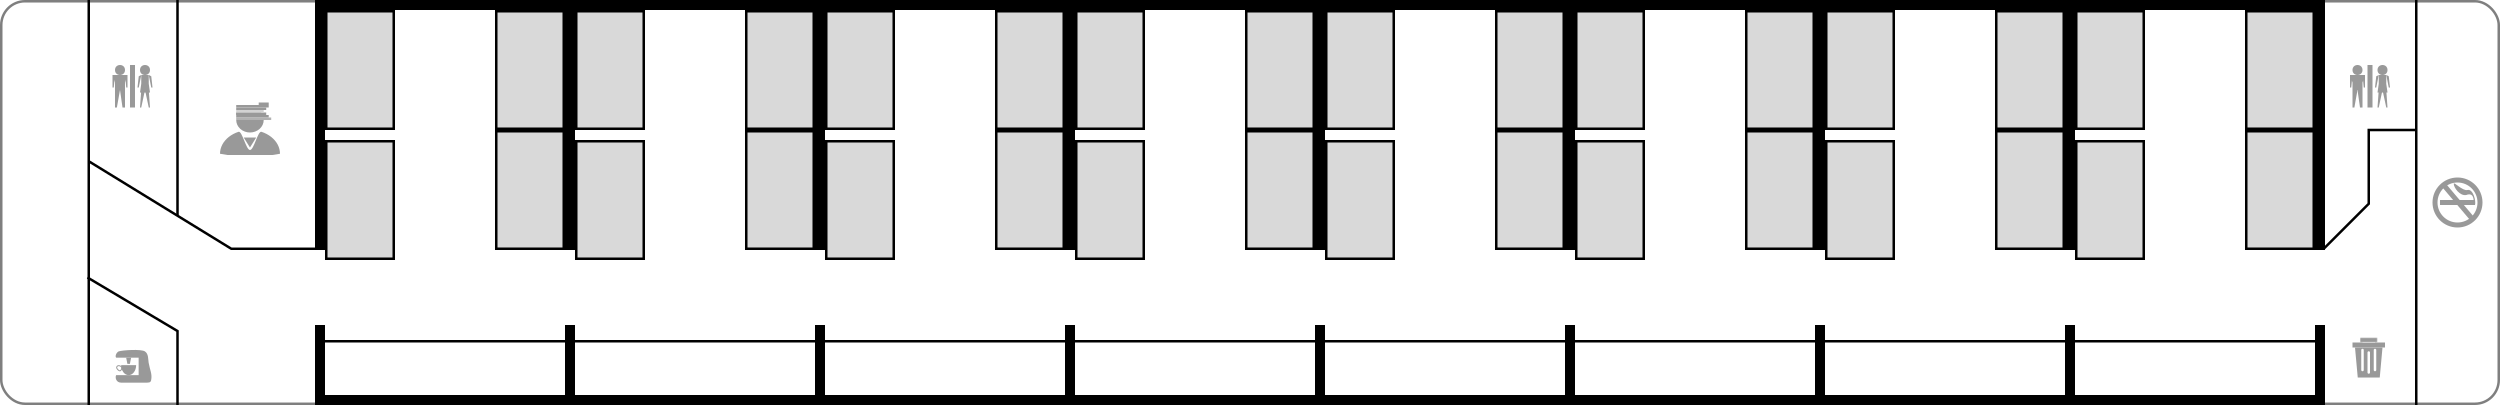 <svg width="1000" height="162" viewBox="0 0 1000 162" fill="none" xmlns="http://www.w3.org/2000/svg">
<rect opacity="0.5" x="0.5" y="0.5" width="999" height="161" rx="9.5" stroke="black"/>
<line x1="928" y1="4" x2="928" y2="100" stroke="black" stroke-width="4"/>
<line x1="228" y1="4" x2="228" y2="100" stroke="black" stroke-width="4"/>
<line x1="328" y1="4" x2="328" y2="100" stroke="black" stroke-width="4"/>
<line x1="828" y1="4" x2="828" y2="100" stroke="black" stroke-width="4"/>
<line x1="728" y1="4" x2="728" y2="100" stroke="black" stroke-width="4"/>
<line x1="628" y1="4" x2="628" y2="100" stroke="black" stroke-width="4"/>
<line x1="528" y1="4" x2="528" y2="100" stroke="black" stroke-width="4"/>
<line x1="428" y1="4" x2="428" y2="100" stroke="black" stroke-width="4"/>
<line x1="128" y1="4" x2="128" y2="100" stroke="black" stroke-width="4"/>
<line x1="928" y1="130" x2="928" y2="158" stroke="black" stroke-width="4"/>
<line x1="128" y1="130" x2="128" y2="158" stroke="black" stroke-width="4"/>
<line x1="228" y1="130" x2="228" y2="158" stroke="black" stroke-width="4"/>
<line x1="828" y1="130" x2="828" y2="158" stroke="black" stroke-width="4"/>
<line x1="728" y1="130" x2="728" y2="158" stroke="black" stroke-width="4"/>
<line x1="628" y1="130" x2="628" y2="158" stroke="black" stroke-width="4"/>
<line x1="528" y1="130" x2="528" y2="158" stroke="black" stroke-width="4"/>
<line x1="428" y1="130" x2="428" y2="158" stroke="black" stroke-width="4"/>
<line x1="328" y1="130" x2="328" y2="158" stroke="black" stroke-width="4"/>
<path d="M126 2H930" stroke="black" stroke-width="4"/>
<line x1="126" y1="160" x2="930" y2="160" stroke="black" stroke-width="4"/>
<rect x="198.5" y="4.5" width="27" height="47" fill="#D9D9D9" stroke="black"/>
<path d="M130.5 4.5H157.5V51.5H130.5V4.5Z" fill="#D9D9D9" stroke="black"/>
<rect x="198.5" y="52.5" width="27" height="47" fill="#D9D9D9" stroke="black"/>
<g filter="url(#filter0_d_33_2091)">
<rect x="130" y="52" width="28" height="48" fill="#D9D9D9"/>
<rect x="130.5" y="52.5" width="27" height="47" stroke="black"/>
</g>
<rect x="298.5" y="4.5" width="27" height="47" fill="#D9D9D9" stroke="black"/>
<path d="M230.5 4.5H257.5V51.5H230.5V4.5Z" fill="#D9D9D9" stroke="black"/>
<rect x="298.5" y="52.5" width="27" height="47" fill="#D9D9D9" stroke="black"/>
<g filter="url(#filter1_d_33_2091)">
<rect x="230" y="52" width="28" height="48" fill="#D9D9D9"/>
<rect x="230.5" y="52.5" width="27" height="47" stroke="black"/>
</g>
<rect x="398.5" y="4.5" width="27" height="47" fill="#D9D9D9" stroke="black"/>
<path d="M330.5 4.5H357.5V51.5H330.5V4.5Z" fill="#D9D9D9" stroke="black"/>
<rect x="398.5" y="52.5" width="27" height="47" fill="#D9D9D9" stroke="black"/>
<g filter="url(#filter2_d_33_2091)">
<rect x="330" y="52" width="28" height="48" fill="#D9D9D9"/>
<rect x="330.5" y="52.5" width="27" height="47" stroke="black"/>
</g>
<rect x="498.5" y="4.5" width="27" height="47" fill="#D9D9D9" stroke="black"/>
<path d="M430.5 4.5H457.5V51.5H430.5V4.5Z" fill="#D9D9D9" stroke="black"/>
<rect x="498.5" y="52.5" width="27" height="47" fill="#D9D9D9" stroke="black"/>
<g filter="url(#filter3_d_33_2091)">
<rect x="430" y="52" width="28" height="48" fill="#D9D9D9"/>
<rect x="430.5" y="52.5" width="27" height="47" stroke="black"/>
</g>
<rect x="598.5" y="4.5" width="27" height="47" fill="#D9D9D9" stroke="black"/>
<path d="M530.5 4.5H557.5V51.5H530.5V4.5Z" fill="#D9D9D9" stroke="black"/>
<rect x="598.5" y="52.5" width="27" height="47" fill="#D9D9D9" stroke="black"/>
<g filter="url(#filter4_d_33_2091)">
<rect x="530" y="52" width="28" height="48" fill="#D9D9D9"/>
<rect x="530.5" y="52.5" width="27" height="47" stroke="black"/>
</g>
<rect x="698.5" y="4.5" width="27" height="47" fill="#D9D9D9" stroke="black"/>
<path d="M630.5 4.5H657.5V51.5H630.5V4.5Z" fill="#D9D9D9" stroke="black"/>
<rect x="698.5" y="52.5" width="27" height="47" fill="#D9D9D9" stroke="black"/>
<g filter="url(#filter5_d_33_2091)">
<rect x="630" y="52" width="28" height="48" fill="#D9D9D9"/>
<rect x="630.5" y="52.5" width="27" height="47" stroke="black"/>
</g>
<rect x="798.5" y="4.5" width="27" height="47" fill="#D9D9D9" stroke="black"/>
<path d="M730.5 4.5H757.5V51.5H730.5V4.5Z" fill="#D9D9D9" stroke="black"/>
<rect x="798.5" y="52.5" width="27" height="47" fill="#D9D9D9" stroke="black"/>
<g filter="url(#filter6_d_33_2091)">
<rect x="730" y="52" width="28" height="48" fill="#D9D9D9"/>
<rect x="730.5" y="52.5" width="27" height="47" stroke="black"/>
</g>
<rect x="898.5" y="4.5" width="27" height="47" fill="#D9D9D9" stroke="black"/>
<path d="M830.5 4.5H857.5V51.5H830.5V4.5Z" fill="#D9D9D9" stroke="black"/>
<rect x="898.5" y="52.5" width="27" height="47" fill="#D9D9D9" stroke="black"/>
<g filter="url(#filter7_d_33_2091)">
<rect x="830" y="52" width="28" height="48" fill="#D9D9D9"/>
<rect x="830.5" y="52.5" width="27" height="47" stroke="black"/>
</g>
<line x1="966.5" x2="966.5" y2="162" stroke="black"/>
<line x1="35.5" x2="35.5" y2="162" stroke="black"/>
<path d="M966.5 52H947.5V81.5L929.5 99.5" stroke="black"/>
<path d="M126.5 99.5H92.5L35.5 64.5" stroke="black"/>
<path d="M35 111L71 132.42V162" stroke="black"/>
<path d="M71 0V86" stroke="black"/>
<circle cx="48" cy="28" r="2" fill="#999999"/>
<circle cx="58" cy="28" r="2" fill="#999999"/>
<path d="M45.5 30H50.5V31.5L50 33V36H46V33L45.5 31.5V30Z" fill="#999999"/>
<path d="M56.5 30H59.5V33.5L60 37H56L56.5 33.5V30Z" fill="#999999"/>
<path d="M46 36H48L46.75 43H46V36Z" fill="#999999"/>
<path d="M56.5 36H58L56.5 43H56L56.5 36Z" fill="#999999"/>
<path d="M48 36H50V43H49L48 36Z" fill="#999999"/>
<path d="M58 36H59.5L60 43H59.5L58 36Z" fill="#999999"/>
<path d="M45 30H46L45.5 35H45V30Z" fill="#999999"/>
<path d="M55.5 30.5L56.5 30L55.5 35H55L55.5 30.5Z" fill="#999999"/>
<path d="M50 30H51V35H50.5L50 30Z" fill="#999999"/>
<path d="M59.5 30L60.5 30.5L61 35H60.5L59.5 30Z" fill="#999999"/>
<line x1="53" y1="26" x2="53" y2="43" stroke="#999999" stroke-width="2"/>
<circle cx="943" cy="28" r="2" fill="#999999"/>
<circle cx="953" cy="28" r="2" fill="#999999"/>
<path d="M940.5 30H945.5V31.5L945 33V36H941V33L940.5 31.5V30Z" fill="#999999"/>
<path d="M951.5 30H954.5V33.5L955 37H951L951.5 33.5V30Z" fill="#999999"/>
<path d="M941 36H943L941.75 43H941V36Z" fill="#999999"/>
<path d="M951.5 36H953L951.5 43H951L951.5 36Z" fill="#999999"/>
<path d="M943 36H945V43H944L943 36Z" fill="#999999"/>
<path d="M953 36H954.5L955 43H954.5L953 36Z" fill="#999999"/>
<path d="M940 30H941L940.5 35H940V30Z" fill="#999999"/>
<path d="M950.5 30.5L951.5 30L950.5 35H950L950.5 30.5Z" fill="#999999"/>
<path d="M945 30H946V35H945.5L945 30Z" fill="#999999"/>
<path d="M954.5 30L955.5 30.5L956 35H955.5L954.5 30Z" fill="#999999"/>
<line x1="948" y1="26" x2="948" y2="43" stroke="#999999" stroke-width="2"/>
<path d="M105.485 48C105.485 49.326 104.906 50.598 103.874 51.535C102.843 52.473 101.444 53 99.985 53C98.527 53 97.128 52.473 96.096 51.535C95.065 50.598 94.485 49.326 94.485 48L99.985 48H105.485Z" fill="#999999"/>
<line x1="94.485" y1="47.5" x2="108.485" y2="47.5" stroke="#B2B2B2"/>
<line x1="94.485" y1="46.5" x2="107.485" y2="46.5" stroke="#999999"/>
<path d="M94.485 42.5H107.485" stroke="#999999"/>
<line x1="103.485" y1="41.5" x2="107.485" y2="41.5" stroke="#999999"/>
<line x1="94.485" y1="45.5" x2="104.485" y2="45.5" stroke="#999999"/>
<line x1="94.485" y1="45.5" x2="106.485" y2="45.5" stroke="#999999"/>
<path d="M94.485 43.5H106.485" stroke="#999999"/>
<line x1="94.485" y1="44.5" x2="105.485" y2="44.5" stroke="#D2D2D2"/>
<path d="M112 61.5C112 60.252 111.69 59.017 111.087 57.864C110.484 56.712 109.6 55.665 108.485 54.782C107.371 53.9 106.048 53.2 104.592 52.723C103.136 52.246 101.576 60 100 60C98.424 60 96.864 52.246 95.408 52.723C93.952 53.2 92.629 53.9 91.515 54.782C90.4 55.665 89.516 56.712 88.913 57.864C88.31 59.017 88 60.252 88 61.5L91 62H94H100H106H109L112 61.5Z" fill="#999999"/>
<path d="M99.985 59L97.485 55L102.485 55L99.985 59Z" fill="#999999"/>
<path d="M46.456 143.056C45.956 142.556 46.456 141.056 47.456 140.556C48.956 140.056 56.456 139.556 57.957 140.556C59.456 141.556 59.206 143.556 59.456 145.056C59.956 148.056 60.957 149.556 60.456 152.056C60.237 153.153 59.457 153.056 57.957 153.056C56.457 153.056 55.712 153.056 53.957 153.056C51.957 153.056 50.956 153.056 48.457 153.056C46.457 153.056 45.957 151.056 46.456 150.056L50.956 150.056L55.456 150.056L55.456 143.056L46.456 143.056Z" fill="#999999"/>
<path d="M54.456 146.056C54.456 146.582 54.379 147.102 54.228 147.587C54.077 148.072 53.856 148.513 53.578 148.885C53.299 149.256 52.968 149.551 52.605 149.752C52.241 149.953 51.85 150.056 51.456 150.056C51.062 150.056 50.672 149.953 50.309 149.752C49.944 149.551 49.614 149.256 49.335 148.885C49.057 148.513 48.836 148.072 48.685 147.587C48.534 147.102 48.456 146.582 48.456 146.056H51.456L54.456 146.056Z" fill="#999999"/>
<path d="M50.456 143.056H52.456L51.956 145.556H50.956L50.456 143.056Z" fill="#999999"/>
<path d="M48.757 147.056C48.757 147.289 48.658 147.63 48.492 147.912C48.409 148.051 48.316 148.166 48.219 148.245C48.123 148.323 48.035 148.356 47.956 148.356C47.87 148.356 47.743 148.317 47.59 148.227C47.441 148.14 47.284 148.015 47.141 147.872C46.998 147.729 46.873 147.572 46.786 147.423C46.696 147.269 46.657 147.143 46.657 147.056C46.657 146.615 47.015 146.256 47.456 146.256C47.69 146.256 48.03 146.355 48.312 146.521C48.451 146.604 48.566 146.697 48.645 146.794C48.723 146.89 48.757 146.978 48.757 147.056Z" stroke="#999999" stroke-width="0.4"/>
<path d="M942 139H953L951.9 151H943.1L942 139Z" fill="#999999"/>
<rect x="941" y="137" width="13" height="2" fill="#999999"/>
<mask id="path-111-outside-1_33_2091" maskUnits="userSpaceOnUse" x="944" y="135" width="7" height="2" fill="black">
<rect fill="white" x="944" y="135" width="7" height="2"/>
<path d="M945 136H950V137H945V136Z"/>
</mask>
<path d="M945 136H950V137H945V136Z" fill="white"/>
<path d="M945 136V135H944V136H945ZM950 136H951V135H950V136ZM945 137H950V135H945V137ZM949 136V137H951V136H949ZM946 137V136H944V137H946Z" fill="#999999" mask="url(#path-111-outside-1_33_2091)"/>
<path d="M947.5 141V149" stroke="white" stroke-linecap="round"/>
<path d="M950 140V148" stroke="white" stroke-linecap="round"/>
<path d="M945 140V148" stroke="white" stroke-linecap="round"/>
<circle cx="983" cy="81" r="9" stroke="#999999" stroke-width="2"/>
<line x1="976" y1="81" x2="990" y2="81" stroke="#999999" stroke-width="2"/>
<path d="M990 82C989 82 990.5 76.5 986.5 78C984 78.5 981.5 75.107 981.5 73.5C981.5 72.5 985 76.5 987 76C989.259 75.435 990.5 80.5 990 82Z" fill="#999999"/>
<line x1="977.763" y1="74.354" x2="988.763" y2="87.354" stroke="#999999" stroke-width="2"/>
<line x1="128" y1="136.5" x2="926" y2="136.5" stroke="black"/>
<defs>
<filter id="filter0_d_33_2091" x="126" y="52" width="36" height="56" filterUnits="userSpaceOnUse" color-interpolation-filters="sRGB">
<feFlood flood-opacity="0" result="BackgroundImageFix"/>
<feColorMatrix in="SourceAlpha" type="matrix" values="0 0 0 0 0 0 0 0 0 0 0 0 0 0 0 0 0 0 127 0" result="hardAlpha"/>
<feOffset dy="4"/>
<feGaussianBlur stdDeviation="2"/>
<feComposite in2="hardAlpha" operator="out"/>
<feColorMatrix type="matrix" values="0 0 0 0 0 0 0 0 0 0 0 0 0 0 0 0 0 0 0.25 0"/>
<feBlend mode="normal" in2="BackgroundImageFix" result="effect1_dropShadow_33_2091"/>
<feBlend mode="normal" in="SourceGraphic" in2="effect1_dropShadow_33_2091" result="shape"/>
</filter>
<filter id="filter1_d_33_2091" x="226" y="52" width="36" height="56" filterUnits="userSpaceOnUse" color-interpolation-filters="sRGB">
<feFlood flood-opacity="0" result="BackgroundImageFix"/>
<feColorMatrix in="SourceAlpha" type="matrix" values="0 0 0 0 0 0 0 0 0 0 0 0 0 0 0 0 0 0 127 0" result="hardAlpha"/>
<feOffset dy="4"/>
<feGaussianBlur stdDeviation="2"/>
<feComposite in2="hardAlpha" operator="out"/>
<feColorMatrix type="matrix" values="0 0 0 0 0 0 0 0 0 0 0 0 0 0 0 0 0 0 0.25 0"/>
<feBlend mode="normal" in2="BackgroundImageFix" result="effect1_dropShadow_33_2091"/>
<feBlend mode="normal" in="SourceGraphic" in2="effect1_dropShadow_33_2091" result="shape"/>
</filter>
<filter id="filter2_d_33_2091" x="326" y="52" width="36" height="56" filterUnits="userSpaceOnUse" color-interpolation-filters="sRGB">
<feFlood flood-opacity="0" result="BackgroundImageFix"/>
<feColorMatrix in="SourceAlpha" type="matrix" values="0 0 0 0 0 0 0 0 0 0 0 0 0 0 0 0 0 0 127 0" result="hardAlpha"/>
<feOffset dy="4"/>
<feGaussianBlur stdDeviation="2"/>
<feComposite in2="hardAlpha" operator="out"/>
<feColorMatrix type="matrix" values="0 0 0 0 0 0 0 0 0 0 0 0 0 0 0 0 0 0 0.25 0"/>
<feBlend mode="normal" in2="BackgroundImageFix" result="effect1_dropShadow_33_2091"/>
<feBlend mode="normal" in="SourceGraphic" in2="effect1_dropShadow_33_2091" result="shape"/>
</filter>
<filter id="filter3_d_33_2091" x="426" y="52" width="36" height="56" filterUnits="userSpaceOnUse" color-interpolation-filters="sRGB">
<feFlood flood-opacity="0" result="BackgroundImageFix"/>
<feColorMatrix in="SourceAlpha" type="matrix" values="0 0 0 0 0 0 0 0 0 0 0 0 0 0 0 0 0 0 127 0" result="hardAlpha"/>
<feOffset dy="4"/>
<feGaussianBlur stdDeviation="2"/>
<feComposite in2="hardAlpha" operator="out"/>
<feColorMatrix type="matrix" values="0 0 0 0 0 0 0 0 0 0 0 0 0 0 0 0 0 0 0.25 0"/>
<feBlend mode="normal" in2="BackgroundImageFix" result="effect1_dropShadow_33_2091"/>
<feBlend mode="normal" in="SourceGraphic" in2="effect1_dropShadow_33_2091" result="shape"/>
</filter>
<filter id="filter4_d_33_2091" x="526" y="52" width="36" height="56" filterUnits="userSpaceOnUse" color-interpolation-filters="sRGB">
<feFlood flood-opacity="0" result="BackgroundImageFix"/>
<feColorMatrix in="SourceAlpha" type="matrix" values="0 0 0 0 0 0 0 0 0 0 0 0 0 0 0 0 0 0 127 0" result="hardAlpha"/>
<feOffset dy="4"/>
<feGaussianBlur stdDeviation="2"/>
<feComposite in2="hardAlpha" operator="out"/>
<feColorMatrix type="matrix" values="0 0 0 0 0 0 0 0 0 0 0 0 0 0 0 0 0 0 0.25 0"/>
<feBlend mode="normal" in2="BackgroundImageFix" result="effect1_dropShadow_33_2091"/>
<feBlend mode="normal" in="SourceGraphic" in2="effect1_dropShadow_33_2091" result="shape"/>
</filter>
<filter id="filter5_d_33_2091" x="626" y="52" width="36" height="56" filterUnits="userSpaceOnUse" color-interpolation-filters="sRGB">
<feFlood flood-opacity="0" result="BackgroundImageFix"/>
<feColorMatrix in="SourceAlpha" type="matrix" values="0 0 0 0 0 0 0 0 0 0 0 0 0 0 0 0 0 0 127 0" result="hardAlpha"/>
<feOffset dy="4"/>
<feGaussianBlur stdDeviation="2"/>
<feComposite in2="hardAlpha" operator="out"/>
<feColorMatrix type="matrix" values="0 0 0 0 0 0 0 0 0 0 0 0 0 0 0 0 0 0 0.25 0"/>
<feBlend mode="normal" in2="BackgroundImageFix" result="effect1_dropShadow_33_2091"/>
<feBlend mode="normal" in="SourceGraphic" in2="effect1_dropShadow_33_2091" result="shape"/>
</filter>
<filter id="filter6_d_33_2091" x="726" y="52" width="36" height="56" filterUnits="userSpaceOnUse" color-interpolation-filters="sRGB">
<feFlood flood-opacity="0" result="BackgroundImageFix"/>
<feColorMatrix in="SourceAlpha" type="matrix" values="0 0 0 0 0 0 0 0 0 0 0 0 0 0 0 0 0 0 127 0" result="hardAlpha"/>
<feOffset dy="4"/>
<feGaussianBlur stdDeviation="2"/>
<feComposite in2="hardAlpha" operator="out"/>
<feColorMatrix type="matrix" values="0 0 0 0 0 0 0 0 0 0 0 0 0 0 0 0 0 0 0.25 0"/>
<feBlend mode="normal" in2="BackgroundImageFix" result="effect1_dropShadow_33_2091"/>
<feBlend mode="normal" in="SourceGraphic" in2="effect1_dropShadow_33_2091" result="shape"/>
</filter>
<filter id="filter7_d_33_2091" x="826" y="52" width="36" height="56" filterUnits="userSpaceOnUse" color-interpolation-filters="sRGB">
<feFlood flood-opacity="0" result="BackgroundImageFix"/>
<feColorMatrix in="SourceAlpha" type="matrix" values="0 0 0 0 0 0 0 0 0 0 0 0 0 0 0 0 0 0 127 0" result="hardAlpha"/>
<feOffset dy="4"/>
<feGaussianBlur stdDeviation="2"/>
<feComposite in2="hardAlpha" operator="out"/>
<feColorMatrix type="matrix" values="0 0 0 0 0 0 0 0 0 0 0 0 0 0 0 0 0 0 0.25 0"/>
<feBlend mode="normal" in2="BackgroundImageFix" result="effect1_dropShadow_33_2091"/>
<feBlend mode="normal" in="SourceGraphic" in2="effect1_dropShadow_33_2091" result="shape"/>
</filter>
</defs>
</svg>
